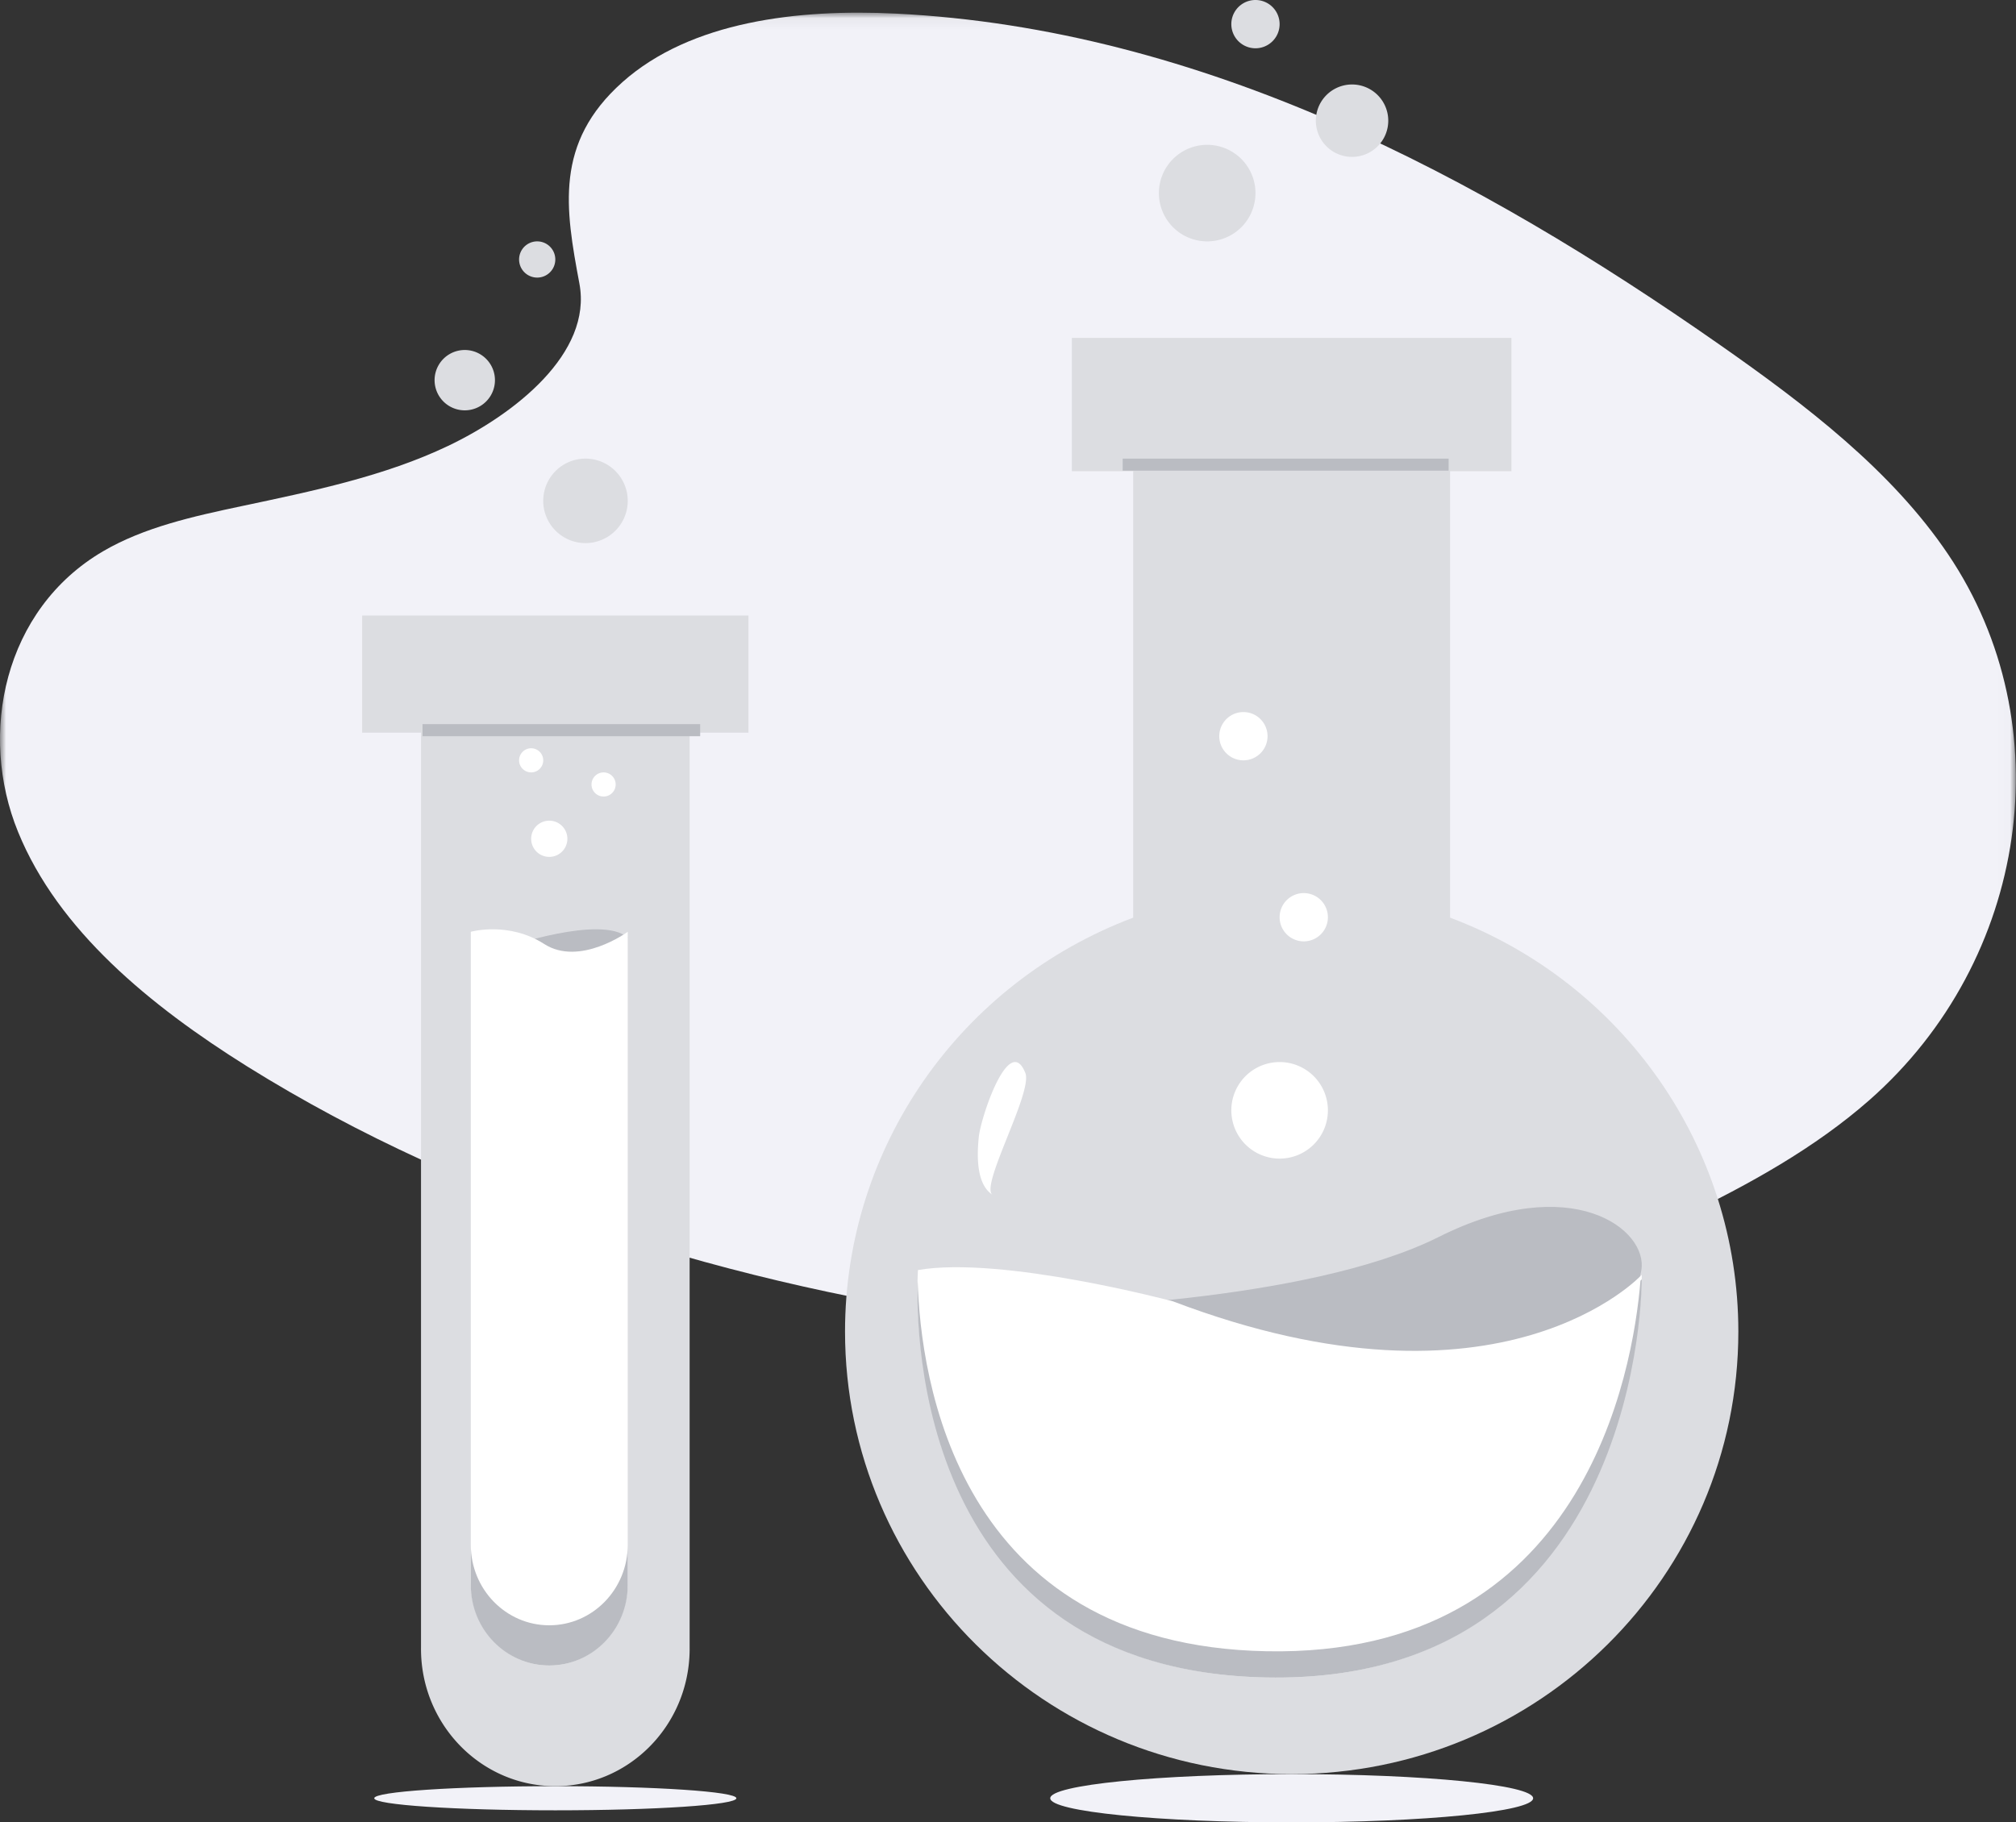 <svg xmlns="http://www.w3.org/2000/svg" xmlns:xlink="http://www.w3.org/1999/xlink" width="167" height="151" viewBox="0 0 167 151">
    <rect x="0" y="0" width="167" height="151" fill="#333333" stroke="none"/>
    <defs>
        <path id="a" d="M0 .05h166.988v109.813H0z"/>
    </defs>
    <g fill="none" fill-rule="evenodd">
        <path fill="#F2F2F8" d="M107 147c11.046 0 20 .895 20 2s-8.954 2-20 2-20-.895-20-2 8.954-2 20-2M46 148c8.284 0 15 .448 15 1s-6.716 1-15 1c-8.284 0-15-.448-15-1s6.716-1 15-1"/>
        <g transform="translate(0 1)">
            <mask id="b" fill="#fff">
                <use xlink:href="#a"/>
            </mask>
            <path fill="#F2F2F8" d="M51.562 5.805C57.227.76 66.122-.274 74.216.128c25.426 1.263 48.378 13.541 68.232 27.43 7.188 5.027 14.263 10.445 18.928 17.37 9.504 14.092 6.68 33.616-6.525 45.227-4.494 3.95-9.94 6.985-15.532 9.664-9.942 4.774-20.67 8.606-31.953 9.7-8.048.776-16.194.145-24.193-.941-22.352-3.034-44.29-9.739-62.678-21.205-8.065-5.044-15.668-11.29-18.993-19.43-3.324-8.138-1.196-18.45 7.04-23.268 3.405-1.992 7.478-2.892 11.464-3.736 5.87-1.244 11.832-2.47 17.129-5 5.47-2.611 11.946-7.661 10.862-13.44-1.16-6.203-2.093-11.65 3.565-16.694" mask="url(#b)"/>
        </g>
        <path fill="#DCDDE1" d="M120.122 76.035V39.043h5.081V28H88.791v11.043h5.081v36.992C79.504 81.444 70.003 95.09 70 110.325 70 130.582 86.566 147 107 147c20.435 0 37-16.42 37-36.674-.004-15.236-9.508-28.885-23.878-34.291"/>
        <path fill="#BABCC2" d="M93 39h27v-1H93zM86 108.424s22.118-.388 33.177-5.93c11.059-5.542 17.378-.594 16.785 2.768-.594 3.363-3.75 9.883-16.39 10.684-12.638.8-33.572-7.522-33.572-7.522"/>
        <path fill="#FFF" d="M76.042 105.234s-2.384 33.16 28.883 33.758c31.267.599 31.075-33.365 31.075-33.365s-11.548 12.582-38.844 2.196c0 .008-14.143-3.788-21.114-2.589"/>
        <path fill="#BABCC2" d="M135.892 106.12c-.624 7.554-4.674 31.198-30.96 30.7-25.768-.484-28.686-22.822-28.915-30.68-.143 4.217-.016 32.303 28.909 32.853C136.199 139.575 136 106 136 106s-.04.049-.108.12"/>
        <path fill="#FFF" d="M106 88a4 4 0 1 1 0 8 4 4 0 0 1 0-8M108 74a2 2 0 1 1 0 4 2 2 0 0 1 0-4M103 59a2 2 0 1 1 0 4 2 2 0 0 1 0-4M81.08 94.218c-.182 1.76-.146 3.96 1.141 4.782-1.08-.688 3.346-8.493 2.718-10.086-1.343-3.402-3.695 3.67-3.86 5.304"/>
        <path fill="#DCDDE1" d="M100 12a4 4 0 1 1 0 8 4 4 0 0 1 0-8M112 7a3 3 0 1 1 0 6 3 3 0 0 1 0-6M104 0a2 2 0 1 1 0 4 2 2 0 0 1 0-4M62 51H30v9.71h4.876v75.757c-.08 6.287 4.836 11.45 10.98 11.532 6.144.082 11.19-4.947 11.271-11.233a11.1 11.1 0 0 0 0-.299V60.71H62V51z"/>
        <path fill="#BABCC2" d="M42 78.466s7.823-2.693 10-.779c0 0-3.168 4.488-6.085 4.308-2.917-.18-3.915-3.53-3.915-3.53"/>
        <path fill="#FFF" d="M52 77.206v53.976c0 3.765-2.91 6.818-6.5 6.818s-6.5-3.053-6.5-6.818V77.206s3.13-.884 6.078 1.011c2.948 1.895 6.922-1.01 6.922-1.01"/>
        <path fill="#BABCC2" d="M35 61h23v-1H35zM45.5 134.669c-3.59 0-6.5-2.985-6.5-6.667V128v3.333c0 3.682 2.91 6.667 6.5 6.667s6.5-2.985 6.5-6.667V128c0 3.682-2.908 6.667-6.498 6.669H45.5z"/>
        <path fill="#FFF" d="M45.5 68a1.5 1.5 0 1 1 0 3 1.5 1.5 0 0 1 0-3M50 64a1 1 0 1 1 0 2 1 1 0 0 1 0-2M44 62a1 1 0 1 1 0 2 1 1 0 0 1 0-2"/>
        <path fill="#DCDDE1" d="M48.5 38a3.5 3.5 0 1 1 0 7 3.5 3.5 0 0 1 0-7M38.5 29a2.5 2.5 0 1 1 0 5 2.5 2.5 0 0 1 0-5M44.5 20a1.5 1.5 0 1 1 0 3 1.5 1.5 0 0 1 0-3"/>
    </g>
</svg>
